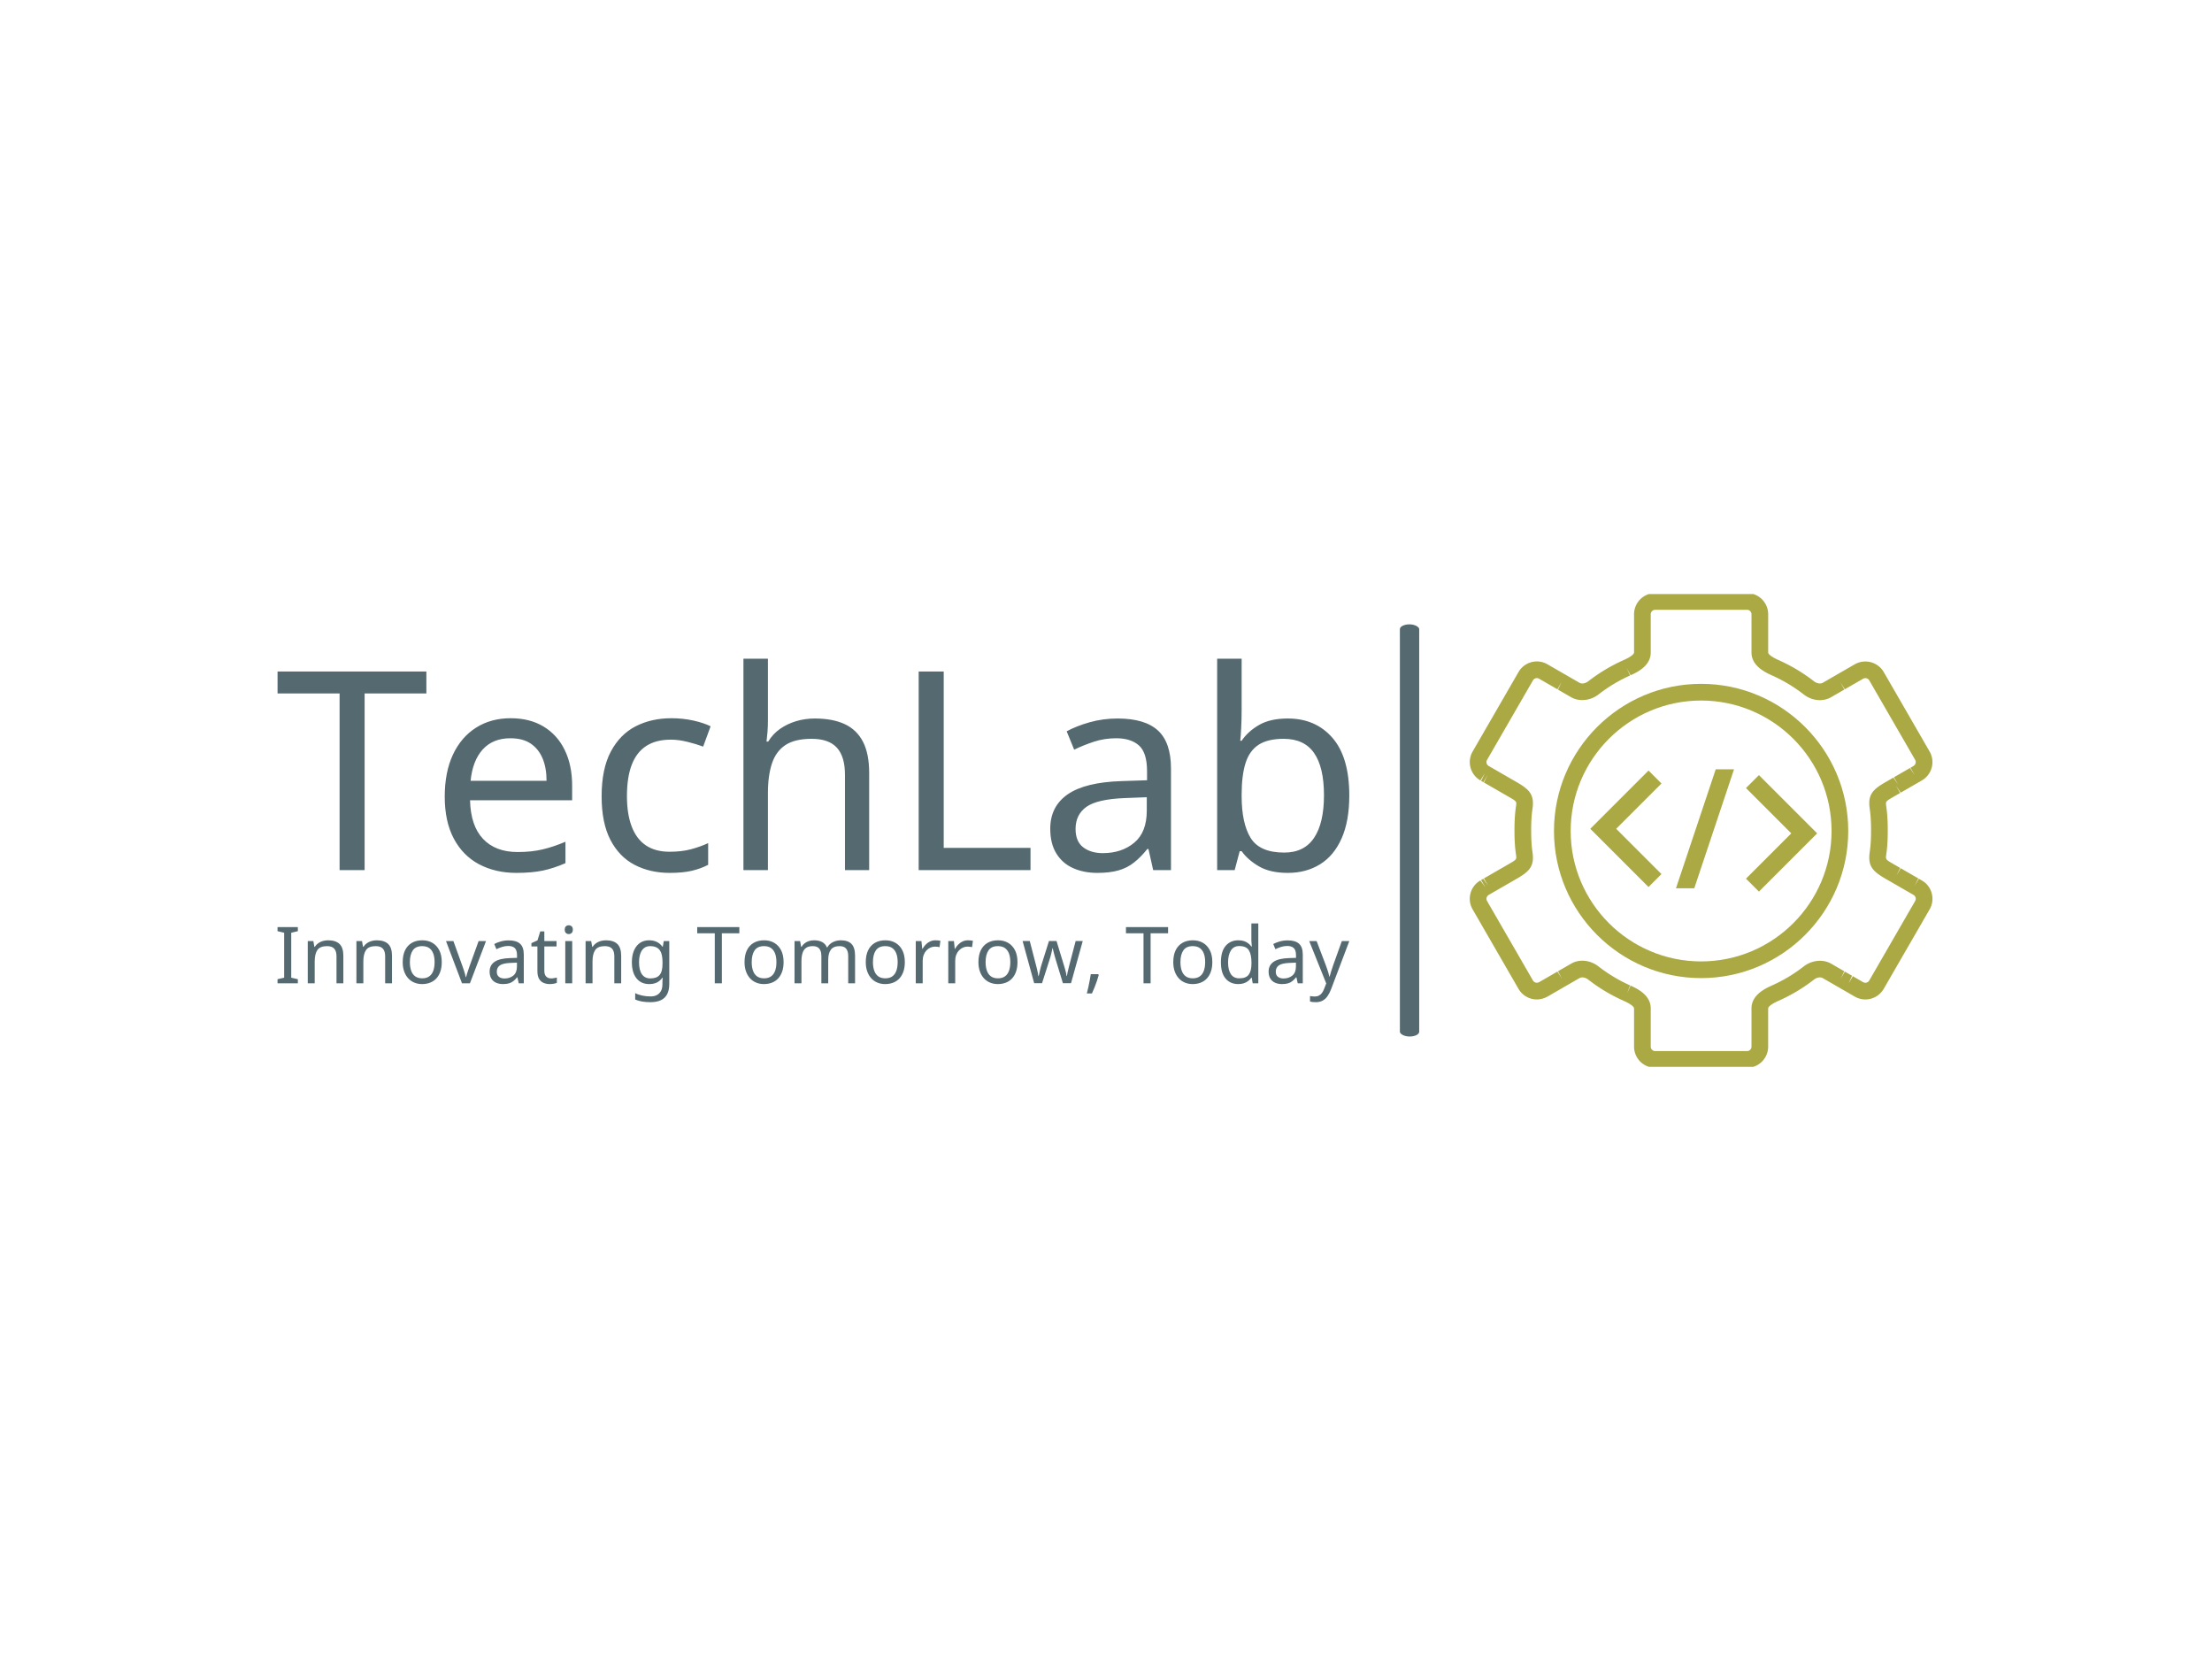 <svg xmlns="http://www.w3.org/2000/svg" version="1.1" xmlns:xlink="http://www.w3.org/1999/xlink" xmlns:svgjs="http://svgjs.dev/svgjs" width="2000" height="1500" viewBox="0 0 2000 1500"><rect width="2000" height="1500" fill="#ffffff"></rect><g transform="matrix(0.75,0,0,0.75,249.288,537.1)"><svg viewBox="0 0 396 113" data-background-color="#ffffff" preserveAspectRatio="xMidYMid meet" height="570" width="2000" xmlns="http://www.w3.org/2000/svg" xmlns:xlink="http://www.w3.org/1999/xlink"><g id="tight-bounds" transform="matrix(1,0,0,1,0.188,-0.225)"><svg viewBox="0 0 395.52 113.449" height="113.449" width="395.52"><g><svg viewBox="0 0 610.716 175.175" height="113.449" width="395.52"><g><rect width="7.128" height="152.106" x="414.18" y="11.535" fill="#556970" opacity="1" stroke-width="0" stroke="transparent" fill-opacity="1" class="rect-yte-0" data-fill-palette-color="primary" rx="1%" id="yte-0" data-palette-color="#556970"></rect></g><g transform="matrix(1,0,0,1,0,24.21)"><svg viewBox="0 0 395.52 126.755" height="126.755" width="395.52"><g id="textblocktransform"><svg viewBox="0 0 395.52 126.755" height="126.755" width="395.52" id="textblock"><g><svg viewBox="0 0 395.52 79.042" height="79.042" width="395.52"><g transform="matrix(1,0,0,1,0,0)"><svg width="395.52" viewBox="0.5 -38 192.64 38.5" height="79.042" data-palette-color="#556970"><path d="M16.15-31.75L16.15 0 11.65 0 11.65-31.75 0.5-31.75 0.5-35.7 27.25-35.7 27.25-31.75 16.15-31.75ZM42.4-27.3L42.4-27.3Q45.85-27.3 48.32-25.8 50.8-24.3 52.12-21.58 53.45-18.85 53.45-15.2L53.45-15.2 53.45-12.55 35.1-12.55Q35.2-8 37.42-5.63 39.65-3.25 43.65-3.25L43.65-3.25Q46.2-3.25 48.17-3.73 50.15-4.2 52.25-5.1L52.25-5.1 52.25-1.25Q50.2-0.35 48.2 0.08 46.2 0.5 43.45 0.5L43.45 0.5Q39.65 0.5 36.72-1.05 33.8-2.6 32.17-5.68 30.55-8.75 30.55-13.2L30.55-13.2Q30.55-17.6 32.02-20.75 33.5-23.9 36.17-25.6 38.85-27.3 42.4-27.3ZM42.35-23.7L42.35-23.7Q39.2-23.7 37.37-21.68 35.55-19.65 35.2-16.05L35.2-16.05 48.85-16.05Q48.85-18.35 48.15-20.05 47.45-21.75 46.02-22.73 44.6-23.7 42.35-23.7ZM71 0.5L71 0.5Q67.45 0.5 64.67-0.95 61.9-2.4 60.32-5.45 58.75-8.5 58.75-13.25L58.75-13.25Q58.75-18.2 60.4-21.3 62.05-24.4 64.87-25.85 67.7-27.3 71.3-27.3L71.3-27.3Q73.34-27.3 75.25-26.88 77.15-26.45 78.34-25.85L78.34-25.85 77-22.2Q75.8-22.65 74.2-23.05 72.59-23.45 71.2-23.45L71.2-23.45Q68.5-23.45 66.75-22.3 65-21.15 64.15-18.9 63.3-16.65 63.3-13.3L63.3-13.3Q63.3-10.1 64.15-7.85 65-5.6 66.7-4.45 68.4-3.3 70.95-3.3L70.95-3.3Q73.15-3.3 74.82-3.75 76.5-4.2 77.9-4.85L77.9-4.85 77.9-0.95Q76.55-0.25 74.92 0.13 73.3 0.5 71 0.5ZM88.64-38L88.64-26.85Q88.64-25.9 88.57-24.9 88.49-23.9 88.39-23.1L88.39-23.1 88.69-23.1Q89.54-24.5 90.84-25.4 92.14-26.3 93.74-26.78 95.34-27.25 97.04-27.25L97.04-27.25Q100.29-27.25 102.47-26.23 104.64-25.2 105.74-23.05 106.84-20.9 106.84-17.45L106.84-17.45 106.84 0 102.49 0 102.49-17.15Q102.49-20.4 101.04-22 99.59-23.6 96.49-23.6L96.49-23.6Q93.49-23.6 91.79-22.48 90.09-21.35 89.37-19.18 88.64-17 88.64-13.85L88.64-13.85 88.64 0 84.24 0 84.24-38 88.64-38ZM135.84 0L115.74 0 115.74-35.7 120.24-35.7 120.24-4 135.84-4 135.84 0ZM151.49-27.25L151.49-27.25Q156.39-27.25 158.74-25.1 161.09-22.95 161.09-18.25L161.09-18.25 161.09 0 157.89 0 157.04-3.8 156.84-3.8Q155.69-2.35 154.46-1.38 153.24-0.4 151.66 0.05 150.09 0.5 147.84 0.5L147.84 0.5Q145.44 0.5 143.51-0.35 141.59-1.2 140.49-2.98 139.39-4.75 139.39-7.45L139.39-7.45Q139.39-11.45 142.54-13.63 145.69-15.8 152.24-16L152.24-16 156.79-16.15 156.79-17.75Q156.79-21.1 155.34-22.4 153.89-23.7 151.24-23.7L151.24-23.7Q149.14-23.7 147.24-23.08 145.34-22.45 143.69-21.65L143.69-21.65 142.34-24.95Q144.09-25.9 146.49-26.58 148.89-27.25 151.49-27.25ZM156.74-13.1L152.79-12.95Q147.79-12.75 145.86-11.35 143.94-9.95 143.94-7.4L143.94-7.4Q143.94-5.15 145.31-4.1 146.69-3.05 148.84-3.05L148.84-3.05Q152.24-3.05 154.49-4.93 156.74-6.8 156.74-10.7L156.74-10.7 156.74-13.1ZM173.79-38L173.79-28.75Q173.79-27.05 173.71-25.58 173.64-24.1 173.54-23.25L173.54-23.25 173.79-23.25Q174.94-24.95 176.94-26.1 178.94-27.25 182.09-27.25L182.09-27.25Q187.09-27.25 190.11-23.78 193.14-20.3 193.14-13.4L193.14-13.4Q193.14-8.8 191.76-5.7 190.39-2.6 187.89-1.05 185.39 0.5 182.09 0.5L182.09 0.5Q178.94 0.5 176.94-0.65 174.94-1.8 173.79-3.4L173.79-3.4 173.44-3.4 172.54 0 169.39 0 169.39-38 173.79-38ZM181.34-23.6L181.34-23.6Q178.49-23.6 176.84-22.53 175.19-21.45 174.49-19.23 173.79-17 173.79-13.55L173.79-13.55 173.79-13.35Q173.79-8.4 175.41-5.78 177.04-3.15 181.44-3.15L181.44-3.15Q185.04-3.15 186.81-5.8 188.59-8.45 188.59-13.45L188.59-13.45Q188.59-18.5 186.81-21.05 185.04-23.6 181.34-23.6Z" opacity="1" transform="matrix(1,0,0,1,0,0)" fill="#556970" class="wordmark-text-0" data-fill-palette-color="primary" id="text-0"></path></svg></g></svg></g><g transform="matrix(1,0,0,1,0,97.702)"><svg viewBox="0 0 395.52 29.052" height="29.052" width="395.52"><g transform="matrix(1,0,0,1,0,0)"><svg width="395.52" viewBox="2 -38 680.7 50" height="29.052" data-palette-color="#556970"><path d="M14.9-2.6L14.9 0 2 0 2-2.6 6.2-3.55 6.2-32.1 2-33.1 2-35.7 14.9-35.7 14.9-33.1 10.7-32.1 10.7-3.55 14.9-2.6ZM34.1-27.3L34.1-27.3Q38.9-27.3 41.35-24.98 43.8-22.65 43.8-17.45L43.8-17.45 43.8 0 39.45 0 39.45-17.15Q39.45-20.4 38-22 36.55-23.6 33.45-23.6L33.45-23.6Q29-23.6 27.3-21.1 25.6-18.6 25.6-13.9L25.6-13.9 25.6 0 21.2 0 21.2-26.8 24.75-26.8 25.4-23.15 25.65-23.15Q26.55-24.55 27.88-25.48 29.2-26.4 30.8-26.85 32.4-27.3 34.1-27.3ZM65-27.3L65-27.3Q69.8-27.3 72.25-24.98 74.7-22.65 74.7-17.45L74.7-17.45 74.7 0 70.35 0 70.35-17.15Q70.35-20.4 68.9-22 67.45-23.6 64.35-23.6L64.35-23.6Q59.9-23.6 58.2-21.1 56.5-18.6 56.5-13.9L56.5-13.9 56.5 0 52.1 0 52.1-26.8 55.65-26.8 56.3-23.15 56.55-23.15Q57.45-24.55 58.78-25.48 60.1-26.4 61.7-26.85 63.3-27.3 65-27.3ZM106.3-13.45L106.3-13.45Q106.3-10.1 105.43-7.53 104.55-4.95 102.93-3.15 101.3-1.35 98.98-0.43 96.65 0.5 93.8 0.5L93.8 0.5Q91.15 0.5 88.9-0.43 86.65-1.35 85-3.15 83.35-4.95 82.43-7.53 81.5-10.1 81.5-13.45L81.5-13.45Q81.5-17.9 83-20.98 84.5-24.05 87.3-25.68 90.1-27.3 93.95-27.3L93.95-27.3Q97.6-27.3 100.38-25.68 103.15-24.05 104.73-20.98 106.3-17.9 106.3-13.45ZM86.05-13.45L86.05-13.45Q86.05-10.3 86.88-7.98 87.7-5.65 89.45-4.4 91.2-3.15 93.9-3.15L93.9-3.15Q96.6-3.15 98.35-4.4 100.1-5.65 100.93-7.98 101.75-10.3 101.75-13.45L101.75-13.45Q101.75-16.65 100.9-18.9 100.05-21.15 98.33-22.38 96.6-23.6 93.85-23.6L93.85-23.6Q89.75-23.6 87.9-20.9 86.05-18.2 86.05-13.45ZM124.2 0L119.15 0 109-26.8 113.7-26.8 119.4-11Q119.8-9.9 120.25-8.55 120.7-7.2 121.05-5.98 121.4-4.75 121.55-3.9L121.55-3.9 121.75-3.9Q121.95-4.75 122.33-6 122.7-7.25 123.18-8.6 123.65-9.95 124-11L124-11 129.7-26.8 134.4-26.8 124.2 0ZM148.8-27.25L148.8-27.25Q153.7-27.25 156.05-25.1 158.4-22.95 158.4-18.25L158.4-18.25 158.4 0 155.2 0 154.35-3.8 154.15-3.8Q153-2.35 151.78-1.38 150.55-0.4 148.97 0.05 147.4 0.5 145.15 0.5L145.15 0.5Q142.75 0.5 140.83-0.35 138.9-1.2 137.8-2.98 136.7-4.75 136.7-7.45L136.7-7.45Q136.7-11.45 139.85-13.63 143-15.8 149.55-16L149.55-16 154.1-16.15 154.1-17.75Q154.1-21.1 152.65-22.4 151.2-23.7 148.55-23.7L148.55-23.7Q146.45-23.7 144.55-23.08 142.65-22.45 141-21.65L141-21.65 139.65-24.95Q141.4-25.9 143.8-26.58 146.2-27.25 148.8-27.25ZM154.05-13.1L150.1-12.95Q145.1-12.75 143.18-11.35 141.25-9.95 141.25-7.4L141.25-7.4Q141.25-5.15 142.63-4.1 144-3.05 146.15-3.05L146.15-3.05Q149.55-3.05 151.8-4.93 154.05-6.8 154.05-10.7L154.05-10.7 154.05-13.1ZM175.65-3.1L175.65-3.1Q176.65-3.1 177.7-3.28 178.75-3.45 179.4-3.65L179.4-3.65 179.4-0.3Q178.7 0.05 177.4 0.28 176.1 0.5 174.9 0.5L174.9 0.5Q172.8 0.5 171.03-0.23 169.25-0.95 168.15-2.75 167.05-4.55 167.05-7.8L167.05-7.8 167.05-23.4 163.25-23.4 163.25-25.5 167.1-27.25 168.85-32.95 171.45-32.95 171.45-26.8 179.2-26.8 179.2-23.4 171.45-23.4 171.45-7.9Q171.45-5.45 172.63-4.28 173.8-3.1 175.65-3.1ZM184.75-26.8L189.15-26.8 189.15 0 184.75 0 184.75-26.8ZM187-36.85L187-36.85Q188-36.85 188.78-36.18 189.55-35.5 189.55-34.05L189.55-34.05Q189.55-32.65 188.78-31.95 188-31.25 187-31.25L187-31.25Q185.9-31.25 185.15-31.95 184.4-32.65 184.4-34.05L184.4-34.05Q184.4-35.5 185.15-36.18 185.9-36.85 187-36.85ZM210.55-27.3L210.55-27.3Q215.35-27.3 217.8-24.98 220.25-22.65 220.25-17.45L220.25-17.45 220.25 0 215.9 0 215.9-17.15Q215.9-20.4 214.45-22 213-23.6 209.9-23.6L209.9-23.6Q205.45-23.6 203.75-21.1 202.05-18.6 202.05-13.9L202.05-13.9 202.05 0 197.65 0 197.65-26.8 201.2-26.8 201.85-23.15 202.1-23.15Q203-24.55 204.33-25.48 205.65-26.4 207.25-26.85 208.85-27.3 210.55-27.3ZM238.05-27.3L238.05-27.3Q240.7-27.3 242.83-26.3 244.95-25.3 246.45-23.25L246.45-23.25 246.7-23.25 247.3-26.8 250.8-26.8 250.8 0.45Q250.8 4.25 249.5 6.83 248.2 9.4 245.55 10.7 242.9 12 238.8 12L238.8 12Q235.9 12 233.48 11.58 231.05 11.15 229.15 10.3L229.15 10.3 229.15 6.25Q231.05 7.25 233.6 7.8 236.15 8.35 239.05 8.35L239.05 8.35Q242.5 8.35 244.48 6.33 246.45 4.3 246.45 0.8L246.45 0.8 246.45-0.25Q246.45-0.85 246.5-1.98 246.55-3.1 246.6-3.55L246.6-3.55 246.4-3.55Q245-1.5 242.93-0.5 240.85 0.5 238.1 0.5L238.1 0.5Q232.9 0.5 229.98-3.15 227.05-6.8 227.05-13.35L227.05-13.35Q227.05-19.75 229.98-23.53 232.9-27.3 238.05-27.3ZM238.65-23.6L238.65-23.6Q236.4-23.6 234.83-22.4 233.25-21.2 232.43-18.9 231.6-16.6 231.6-13.3L231.6-13.3Q231.6-8.35 233.43-5.73 235.25-3.1 238.75-3.1L238.75-3.1Q240.8-3.1 242.25-3.63 243.7-4.15 244.65-5.28 245.6-6.4 246.05-8.15 246.5-9.9 246.5-12.3L246.5-12.3 246.5-13.35Q246.5-17 245.68-19.25 244.85-21.5 243.1-22.55 241.35-23.6 238.65-23.6ZM284.2-31.75L284.2 0 279.7 0 279.7-31.75 268.55-31.75 268.55-35.7 295.3-35.7 295.3-31.75 284.2-31.75ZM323.4-13.45L323.4-13.45Q323.4-10.1 322.53-7.53 321.65-4.95 320.03-3.15 318.4-1.35 316.08-0.43 313.75 0.5 310.9 0.5L310.9 0.5Q308.25 0.5 306-0.43 303.75-1.35 302.1-3.15 300.45-4.95 299.53-7.53 298.6-10.1 298.6-13.45L298.6-13.45Q298.6-17.9 300.1-20.98 301.6-24.05 304.4-25.68 307.2-27.3 311.05-27.3L311.05-27.3Q314.7-27.3 317.48-25.68 320.25-24.05 321.83-20.98 323.4-17.9 323.4-13.45ZM303.15-13.45L303.15-13.45Q303.15-10.3 303.98-7.98 304.8-5.65 306.55-4.4 308.3-3.15 311-3.15L311-3.15Q313.7-3.15 315.45-4.4 317.2-5.65 318.03-7.98 318.85-10.3 318.85-13.45L318.85-13.45Q318.85-16.65 318-18.9 317.15-21.15 315.43-22.38 313.7-23.6 310.95-23.6L310.95-23.6Q306.85-23.6 305-20.9 303.15-18.2 303.15-13.45ZM359.75-27.3L359.75-27.3Q364.3-27.3 366.55-24.98 368.8-22.65 368.8-17.45L368.8-17.45 368.8 0 364.45 0 364.45-17.25Q364.45-20.4 363.13-22 361.8-23.6 359-23.6L359-23.6Q355.1-23.6 353.43-21.35 351.75-19.1 351.75-14.8L351.75-14.8 351.75 0 347.4 0 347.4-17.25Q347.4-19.35 346.8-20.78 346.2-22.2 345-22.9 343.8-23.6 341.9-23.6L341.9-23.6Q339.2-23.6 337.65-22.48 336.1-21.35 335.43-19.2 334.75-17.05 334.75-13.9L334.75-13.9 334.75 0 330.35 0 330.35-26.8 333.9-26.8 334.55-23.15 334.8-23.15Q335.65-24.55 336.88-25.48 338.1-26.4 339.6-26.85 341.1-27.3 342.7-27.3L342.7-27.3Q345.8-27.3 347.88-26.2 349.95-25.1 350.9-22.8L350.9-22.8 351.15-22.8Q352.5-25.1 354.83-26.2 357.15-27.3 359.75-27.3ZM400.4-13.45L400.4-13.45Q400.4-10.1 399.53-7.53 398.65-4.95 397.03-3.15 395.4-1.35 393.08-0.43 390.75 0.5 387.9 0.5L387.9 0.5Q385.25 0.5 383-0.43 380.75-1.35 379.1-3.15 377.45-4.95 376.53-7.53 375.6-10.1 375.6-13.45L375.6-13.45Q375.6-17.9 377.1-20.98 378.6-24.05 381.4-25.68 384.2-27.3 388.05-27.3L388.05-27.3Q391.7-27.3 394.48-25.68 397.25-24.05 398.83-20.98 400.4-17.9 400.4-13.45ZM380.15-13.45L380.15-13.45Q380.15-10.3 380.98-7.98 381.8-5.65 383.55-4.4 385.3-3.15 388-3.15L388-3.15Q390.7-3.15 392.45-4.4 394.2-5.65 395.03-7.98 395.85-10.3 395.85-13.45L395.85-13.45Q395.85-16.65 395-18.9 394.15-21.15 392.43-22.38 390.7-23.6 387.95-23.6L387.95-23.6Q383.85-23.6 382-20.9 380.15-18.2 380.15-13.45ZM419.85-27.3L419.85-27.3Q420.6-27.3 421.48-27.23 422.35-27.15 423-27L423-27 422.45-22.95Q421.8-23.1 421.03-23.2 420.25-23.3 419.55-23.3L419.55-23.3Q418-23.3 416.6-22.65 415.2-22 414.1-20.83 413-19.65 412.38-18 411.75-16.35 411.75-14.3L411.75-14.3 411.75 0 407.35 0 407.35-26.8 410.95-26.8 411.45-21.9 411.65-21.9Q412.5-23.4 413.7-24.63 414.9-25.85 416.45-26.58 418-27.3 419.85-27.3ZM440.5-27.3L440.5-27.3Q441.25-27.3 442.13-27.23 443-27.15 443.65-27L443.65-27 443.1-22.95Q442.45-23.1 441.68-23.2 440.9-23.3 440.2-23.3L440.2-23.3Q438.65-23.3 437.25-22.65 435.85-22 434.75-20.83 433.65-19.65 433.03-18 432.4-16.35 432.4-14.3L432.4-14.3 432.4 0 428 0 428-26.8 431.6-26.8 432.1-21.9 432.3-21.9Q433.15-23.4 434.35-24.63 435.55-25.85 437.1-26.58 438.65-27.3 440.5-27.3ZM471.95-13.45L471.95-13.45Q471.95-10.1 471.08-7.53 470.2-4.95 468.58-3.15 466.95-1.35 464.63-0.43 462.3 0.5 459.45 0.5L459.45 0.5Q456.8 0.5 454.55-0.43 452.3-1.35 450.65-3.15 449-4.95 448.08-7.53 447.15-10.1 447.15-13.45L447.15-13.45Q447.15-17.9 448.65-20.98 450.15-24.05 452.95-25.68 455.75-27.3 459.6-27.3L459.6-27.3Q463.25-27.3 466.03-25.68 468.8-24.05 470.38-20.98 471.95-17.9 471.95-13.45ZM451.7-13.45L451.7-13.45Q451.7-10.3 452.53-7.98 453.35-5.65 455.1-4.4 456.85-3.15 459.55-3.15L459.55-3.15Q462.25-3.15 464-4.4 465.75-5.65 466.58-7.98 467.4-10.3 467.4-13.45L467.4-13.45Q467.4-16.65 466.55-18.9 465.7-21.15 463.98-22.38 462.25-23.6 459.5-23.6L459.5-23.6Q455.4-23.6 453.55-20.9 451.7-18.2 451.7-13.45ZM500.8-0.05L496.2-15.15Q495.9-16.2 495.6-17.23 495.3-18.25 495.08-19.18 494.85-20.1 494.65-20.9 494.45-21.7 494.35-22.25L494.35-22.25 494.15-22.25Q494.05-21.7 493.88-20.9 493.7-20.1 493.48-19.15 493.25-18.2 492.98-17.18 492.7-16.15 492.35-15.1L492.35-15.1 487.55-0.05 482.55-0.05 475.2-26.85 479.75-26.85 483.45-12.55Q483.85-11.1 484.2-9.63 484.55-8.15 484.83-6.83 485.1-5.5 485.2-4.55L485.2-4.55 485.4-4.55Q485.55-5.15 485.75-6.05 485.95-6.95 486.18-7.95 486.4-8.95 486.68-9.95 486.95-10.95 487.2-11.75L487.2-11.75 491.95-26.85 496.75-26.85 501.35-11.75Q501.7-10.6 502.08-9.3 502.45-8 502.75-6.78 503.05-5.55 503.15-4.6L503.15-4.6 503.35-4.6Q503.45-5.45 503.73-6.73 504-8 504.38-9.53 504.75-11.05 505.15-12.55L505.15-12.55 508.9-26.85 513.4-26.85 505.95-0.05 500.8-0.05ZM523.2-5.8L523.55-5.25Q523.1-3.5 522.4-1.45 521.7 0.6 520.88 2.63 520.05 4.65 519.25 6.45L519.25 6.45 516 6.45Q516.5 4.55 516.98 2.38 517.45 0.2 517.85-1.93 518.25-4.05 518.5-5.8L518.5-5.8 523.2-5.8ZM556.5-31.75L556.5 0 552 0 552-31.75 540.85-31.75 540.85-35.7 567.6-35.7 567.6-31.75 556.5-31.75ZM595.7-13.45L595.7-13.45Q595.7-10.1 594.82-7.53 593.95-4.95 592.32-3.15 590.7-1.35 588.38-0.43 586.05 0.5 583.2 0.5L583.2 0.5Q580.55 0.5 578.3-0.43 576.05-1.35 574.4-3.15 572.75-4.95 571.82-7.53 570.9-10.1 570.9-13.45L570.9-13.45Q570.9-17.9 572.4-20.98 573.9-24.05 576.7-25.68 579.5-27.3 583.35-27.3L583.35-27.3Q587-27.3 589.77-25.68 592.55-24.05 594.13-20.98 595.7-17.9 595.7-13.45ZM575.45-13.45L575.45-13.45Q575.45-10.3 576.27-7.98 577.1-5.65 578.85-4.4 580.6-3.15 583.3-3.15L583.3-3.15Q586-3.15 587.75-4.4 589.5-5.65 590.32-7.98 591.15-10.3 591.15-13.45L591.15-13.45Q591.15-16.65 590.3-18.9 589.45-21.15 587.73-22.38 586-23.6 583.25-23.6L583.25-23.6Q579.15-23.6 577.3-20.9 575.45-18.2 575.45-13.45ZM612.15 0.5L612.15 0.5Q607.15 0.5 604.15-2.98 601.15-6.45 601.15-13.35L601.15-13.35Q601.15-20.25 604.17-23.78 607.2-27.3 612.2-27.3L612.2-27.3Q614.3-27.3 615.85-26.78 617.4-26.25 618.55-25.35 619.7-24.45 620.5-23.35L620.5-23.35 620.8-23.35Q620.75-24 620.63-25.28 620.5-26.55 620.5-27.3L620.5-27.3 620.5-38 624.9-38 624.9 0 621.35 0 620.7-3.6 620.5-3.6Q619.7-2.45 618.55-1.53 617.4-0.6 615.82-0.05 614.25 0.5 612.15 0.5ZM612.85-3.15L612.85-3.15Q617.1-3.15 618.82-5.48 620.55-7.8 620.55-12.5L620.55-12.5 620.55-13.3Q620.55-18.3 618.9-20.98 617.25-23.65 612.8-23.65L612.8-23.65Q609.25-23.65 607.48-20.83 605.7-18 605.7-13.25L605.7-13.25Q605.7-8.45 607.48-5.8 609.25-3.15 612.85-3.15ZM643.55-27.25L643.55-27.25Q648.45-27.25 650.8-25.1 653.15-22.95 653.15-18.25L653.15-18.25 653.15 0 649.95 0 649.1-3.8 648.9-3.8Q647.75-2.35 646.52-1.38 645.3-0.4 643.73 0.05 642.15 0.5 639.9 0.5L639.9 0.5Q637.5 0.5 635.57-0.35 633.65-1.2 632.55-2.98 631.45-4.75 631.45-7.45L631.45-7.45Q631.45-11.45 634.6-13.63 637.75-15.8 644.3-16L644.3-16 648.85-16.15 648.85-17.75Q648.85-21.1 647.4-22.4 645.95-23.7 643.3-23.7L643.3-23.7Q641.2-23.7 639.3-23.08 637.4-22.45 635.75-21.65L635.75-21.65 634.4-24.95Q636.15-25.9 638.55-26.58 640.95-27.25 643.55-27.25ZM648.8-13.1L644.85-12.95Q639.85-12.75 637.92-11.35 636-9.95 636-7.4L636-7.4Q636-5.15 637.38-4.1 638.75-3.05 640.9-3.05L640.9-3.05Q644.3-3.05 646.55-4.93 648.8-6.8 648.8-10.7L648.8-10.7 648.8-13.1ZM668.05 0.1L657.25-26.8 661.95-26.8 667.75-11.55Q668.25-10.2 668.67-8.95 669.1-7.7 669.45-6.53 669.8-5.35 670-4.25L670-4.25 670.2-4.25Q670.5-5.5 671.15-7.53 671.8-9.55 672.5-11.6L672.5-11.6 677.95-26.8 682.7-26.8 671.15 3.7Q670.2 6.2 668.92 8.08 667.65 9.95 665.82 10.98 664 12 661.4 12L661.4 12Q660.2 12 659.3 11.88 658.4 11.75 657.75 11.6L657.75 11.6 657.75 8.1Q658.3 8.2 659.07 8.3 659.85 8.4 660.7 8.4L660.7 8.4Q662.25 8.4 663.37 7.83 664.5 7.25 665.3 6.18 666.1 5.1 666.65 3.65L666.65 3.65 668.05 0.1Z" opacity="1" transform="matrix(1,0,0,1,0,0)" fill="#556970" class="slogan-text-1" data-fill-palette-color="secondary" id="text-1"></path></svg></g></svg></g></svg></g></svg></g><g transform="matrix(1,0,0,1,439.968,0)"><svg viewBox="0 0 170.748 175.175" height="175.175" width="170.748"><g><svg xmlns="http://www.w3.org/2000/svg" xmlns:xlink="http://www.w3.org/1999/xlink" version="1.1" x="0" y="0" viewBox="5.637 5.999 87.726 90.001" enable-background="new 0 0 100 100" xml:space="preserve" height="175.175" width="170.748" class="icon-icon-0" data-fill-palette-color="accent" id="icon-0"><g fill="#aba944" data-fill-palette-color="accent"><path d="M58.203 96H40.796A4.016 4.016 0 0 1 36.785 91.989V84.753C36.785 84.395 36.041 83.843 34.845 83.315L34.651 83.225A32 32 0 0 1 28.088 79.27C27.564 78.863 26.861 78.752 26.455 78.989L20.439 82.462C18.347 83.669 15.946 82.882 14.881 81.038L6.177 65.962A3.98 3.98 0 0 1 5.776 62.919 4 4 0 0 1 7.646 60.482L8.584 61.768 7.787 60.4 8.201 60.162 9.113 61.463 8.32 60.094 13.085 57.344C14.531 56.504 14.531 56.504 14.405 55.605 14.204 54.239 14.115 52.829 14.115 51.102V50.899C14.115 49.173 14.204 47.763 14.396 46.464L14.409 46.37C14.531 45.496 14.531 45.496 13.032 44.627L8.323 41.908 9.019 40.483 8.229 41.854 7.789 41.6 8.488 40.177 7.645 41.517A4.015 4.015 0 0 1 6.178 36.039L14.882 20.963A4.02 4.02 0 0 1 18.358 18.957C19.059 18.957 19.752 19.143 20.361 19.494L26.472 23.022C26.881 23.245 27.572 23.132 28.089 22.73A32.4 32.4 0 0 1 34.701 18.751L34.846 18.685C36.042 18.157 36.786 17.606 36.786 17.247V10.011C36.786 7.799 38.586 5.999 40.797 5.999H58.204C60.416 5.999 62.215 7.799 62.215 10.011V17.247C62.215 17.605 62.96 18.156 64.157 18.685L64.328 18.764A32.3 32.3 0 0 1 70.914 22.73C71.43 23.131 72.119 23.243 72.53 23.022L78.613 19.51C80.635 18.363 83.059 19.127 84.121 20.961L92.824 36.038A4.017 4.017 0 0 1 91.355 41.517L87.345 43.833 86.444 42.525 87.238 43.894 86.015 44.601C84.471 45.496 84.471 45.496 84.597 46.396L84.613 46.512C84.801 47.826 84.885 49.21 84.885 50.899L84.884 51 84.885 51.102C84.885 52.822 84.797 54.225 84.608 55.515L84.607 55.531C84.471 56.506 84.471 56.506 85.969 57.375L87.238 58.107 86.546 59.533 87.34 58.165 90.681 60.094 89.983 61.519 90.773 60.147 91.378 60.498A3.96 3.96 0 0 1 93.224 62.921 3.98 3.98 0 0 1 92.825 65.964L84.12 81.037A4.03 4.03 0 0 1 80.642 83.043 4 4 0 0 1 78.639 82.506L72.555 78.993C72.119 78.741 71.436 78.863 70.913 79.268A32.3 32.3 0 0 1 64.355 83.222L64.128 83.325C62.957 83.843 62.212 84.394 62.212 84.753V91.989A4.013 4.013 0 0 1 58.203 96M36.123 80.419C37.766 81.146 39.95 82.384 39.95 84.753V91.989C39.95 92.455 40.329 92.836 40.796 92.836H58.203A0.85 0.85 0 0 0 59.051 91.989V84.753C59.051 82.384 61.236 81.146 62.878 80.419L63.007 80.359A29 29 0 0 0 68.972 76.77C70.492 75.588 72.619 75.378 74.125 76.245L76.637 77.694 75.958 79.131 76.743 77.758 78.117 78.551 77.472 80.005 78.263 78.635 80.204 79.756A0.9 0.9 0 0 0 80.642 79.879 0.85 0.85 0 0 0 81.378 79.454L90.081 64.38A0.84 0.84 0 0 0 90.165 63.737 0.84 0.84 0 0 0 89.771 63.223L84.428 60.138C82.047 58.758 81.116 57.775 81.45 55.241L81.466 55.119C81.64 53.935 81.719 52.673 81.719 51.101L81.72 51 81.721 50.898C81.721 49.327 81.642 48.064 81.474 46.924L81.456 46.779C81.103 44.238 82.032 43.25 84.382 41.888L85.959 40.977 86.85 42.289 86.058 40.92 89.098 39.165 89.982 40.481 89.193 39.11 89.716 38.807C90.176 38.541 90.316 38.022 90.082 37.617L81.379 22.542A0.86 0.86 0 0 0 80.222 22.232L76.743 24.24 75.903 22.898 76.653 24.292 74.049 25.792C72.432 26.657 70.45 26.377 68.972 25.227A29.2 29.2 0 0 0 63.012 21.641L62.927 21.6C61.231 20.85 59.051 19.612 59.051 17.246V10.01A0.85 0.85 0 0 0 58.203 9.163H40.796A0.847 0.847 0 0 0 39.95 10.01V17.246C39.95 19.615 37.766 20.853 36.123 21.579L35.373 20.182 36.028 21.622A29.3 29.3 0 0 0 30.029 25.227C28.509 26.409 26.381 26.619 24.876 25.753L22.363 24.302 23.042 22.866 22.257 24.24 18.844 22.269C18.647 22.155 18.506 22.117 18.357 22.117A0.85 0.85 0 0 0 17.622 22.541L8.917 37.62A0.85 0.85 0 0 0 9.227 38.777L14.567 41.86C16.975 43.256 17.901 44.246 17.538 46.837L17.524 46.936C17.357 48.069 17.279 49.332 17.279 50.9L17.28 51.025C17.279 52.671 17.357 53.934 17.525 55.077L17.539 55.184C17.901 57.757 16.974 58.746 14.618 60.113L9.285 63.19C9.032 63.336 8.892 63.519 8.833 63.737A0.84 0.84 0 0 0 8.917 64.379L17.622 79.455A0.86 0.86 0 0 0 18.779 79.766L22.258 77.757 23.099 79.098 22.369 77.693 24.947 76.208C25.5 75.888 26.229 75.697 26.986 75.697 28.058 75.697 29.139 76.079 30.03 76.771A29 29 0 0 0 35.961 80.345L36.048 80.386 35.919 80.657 35.485 81.868z" fill="#aba944" data-fill-palette-color="accent"></path></g><g fill="#aba944" data-fill-palette-color="accent"><path d="M49.5 78.996C34.118 78.996 21.604 66.483 21.604 51.101S34.118 23.205 49.5 23.205 77.396 35.719 77.396 51.101 64.882 78.996 49.5 78.996M49.5 26.37C35.863 26.37 24.769 37.465 24.769 51.102S35.863 75.833 49.5 75.833 74.232 64.738 74.232 51.102C74.232 37.464 63.138 26.37 49.5 26.37" fill="#aba944" data-fill-palette-color="accent"></path></g><path fill-rule="evenodd" clip-rule="evenodd" d="M60.46 62.594L58.006 60.14 66.594 51.553 58.006 42.964 60.46 40.51 71.502 51.553zM44.735 61.963L52.272 39.406H55.743L48.206 61.963zM39.529 61.726L28.487 50.685 39.529 39.643 41.983 42.097 33.395 50.685 41.983 59.273z" fill="#aba944" data-fill-palette-color="accent"></path></svg></g></svg></g></svg></g><defs></defs></svg><rect width="395.52" height="113.449" fill="none" stroke="none" visibility="hidden"></rect></g></svg></g></svg>